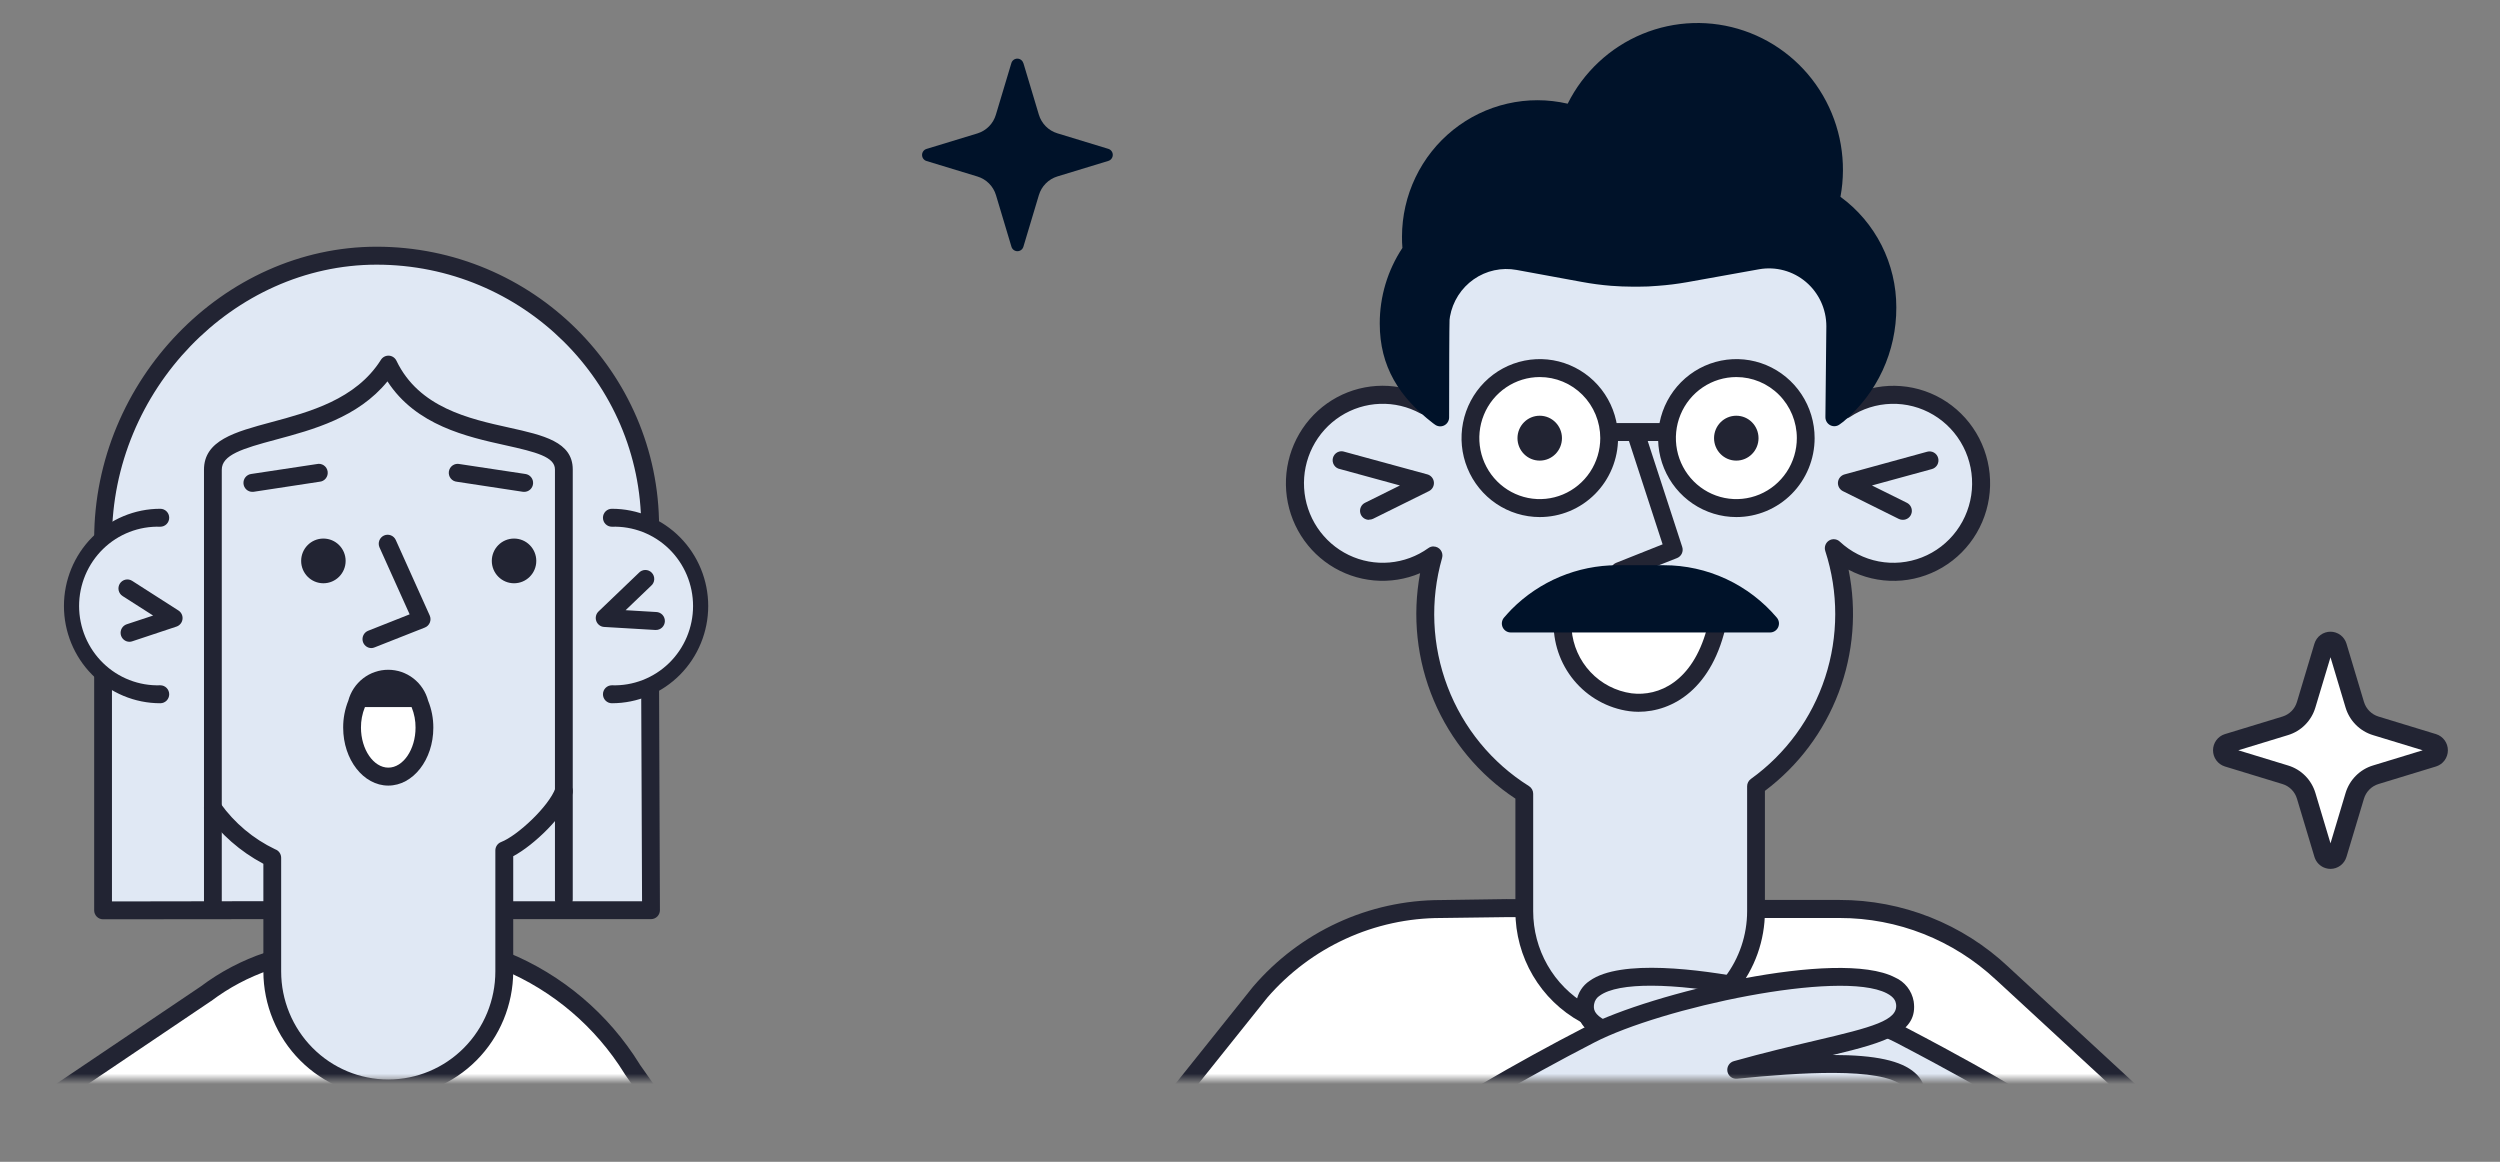 <svg width="241" height="112" viewBox="0 0 241 112" fill="none" xmlns="http://www.w3.org/2000/svg">
<rect x="0" y="0" width="241" height="112" fill="#808080" stroke="none"/>
<mask id="mask0_1127_33399" style="mask-type:alpha" maskUnits="userSpaceOnUse" x="4" y="0" width="233" height="104">
<rect x="4.5" y="0.5" width="232" height="103" fill="#D9D9D9" stroke="black"/>
</mask>
<g mask="url(#mask0_1127_33399)">
<path d="M225.32 62.326L227.002 67.934C227.146 68.414 227.405 68.85 227.756 69.204C228.107 69.558 228.539 69.819 229.014 69.965L234.572 71.662C234.716 71.703 234.844 71.79 234.934 71.91C235.025 72.03 235.074 72.177 235.074 72.328C235.074 72.479 235.025 72.626 234.934 72.746C234.844 72.867 234.716 72.953 234.572 72.994L229.014 74.691C228.538 74.835 228.104 75.096 227.751 75.45C227.399 75.805 227.139 76.241 226.994 76.721L225.32 82.33C225.28 82.475 225.194 82.604 225.075 82.695C224.956 82.787 224.81 82.836 224.66 82.836C224.511 82.836 224.365 82.787 224.246 82.695C224.127 82.604 224.04 82.475 224.001 82.33L222.318 76.721C222.174 76.241 221.914 75.804 221.562 75.45C221.209 75.095 220.775 74.835 220.298 74.691L214.74 72.994C214.596 72.953 214.469 72.867 214.378 72.746C214.287 72.626 214.238 72.479 214.238 72.328C214.238 72.177 214.287 72.03 214.378 71.91C214.469 71.79 214.596 71.703 214.74 71.662L220.298 69.965C220.775 69.821 221.209 69.561 221.562 69.207C221.914 68.852 222.174 68.415 222.318 67.934L224.001 62.326C224.04 62.181 224.127 62.052 224.246 61.961C224.365 61.869 224.511 61.82 224.66 61.82C224.81 61.82 224.956 61.869 225.075 61.961C225.194 62.052 225.28 62.181 225.32 62.326Z" fill="white"/>
<path d="M224.66 83.761C224.507 83.76 224.354 83.738 224.207 83.694C223.947 83.619 223.711 83.479 223.519 83.287C223.327 83.095 223.187 82.857 223.11 82.596L221.428 76.996C221.329 76.661 221.149 76.356 220.905 76.109C220.66 75.862 220.358 75.681 220.026 75.581L214.468 73.884C214.14 73.78 213.853 73.573 213.649 73.293C213.446 73.013 213.336 72.675 213.336 72.328C213.336 71.981 213.446 71.643 213.649 71.363C213.853 71.083 214.14 70.876 214.468 70.772L220.034 69.075C220.365 68.974 220.665 68.792 220.908 68.545C221.152 68.298 221.33 67.994 221.428 67.66L223.11 62.052C223.211 61.717 223.415 61.424 223.694 61.216C223.972 61.008 224.31 60.896 224.656 60.896C225.002 60.896 225.34 61.008 225.618 61.216C225.896 61.424 226.101 61.717 226.202 62.052L227.884 67.66C227.984 67.994 228.164 68.298 228.409 68.545C228.653 68.792 228.955 68.974 229.286 69.075L234.844 70.772C235.172 70.876 235.459 71.083 235.663 71.363C235.866 71.643 235.976 71.981 235.976 72.328C235.976 72.675 235.866 73.013 235.663 73.293C235.459 73.573 235.172 73.78 234.844 73.884L229.286 75.581C228.955 75.682 228.653 75.864 228.409 76.111C228.164 76.358 227.984 76.662 227.884 76.996L226.202 82.596C226.103 82.931 225.9 83.226 225.622 83.436C225.344 83.645 225.007 83.76 224.66 83.761ZM215.771 72.328L220.57 73.793C221.194 73.981 221.762 74.322 222.223 74.787C222.684 75.252 223.022 75.825 223.209 76.455L224.66 81.298L226.111 76.455C226.299 75.826 226.638 75.253 227.099 74.789C227.559 74.324 228.127 73.982 228.75 73.793L233.549 72.328L228.75 70.864C228.127 70.674 227.559 70.332 227.099 69.867C226.638 69.403 226.299 68.83 226.111 68.201L224.66 63.358L223.201 68.209C223.013 68.838 222.674 69.409 222.213 69.872C221.753 70.336 221.185 70.676 220.562 70.864L215.771 72.328Z" fill="#222433"/>
<path d="M98.661 6.101L100.145 11.052C100.272 11.477 100.502 11.863 100.812 12.176C101.123 12.49 101.506 12.721 101.926 12.85L106.841 14.348C106.965 14.385 107.074 14.461 107.152 14.566C107.23 14.671 107.272 14.799 107.272 14.93C107.272 15.061 107.23 15.188 107.152 15.293C107.074 15.398 106.965 15.475 106.841 15.512L101.926 17.01C101.505 17.14 101.121 17.372 100.811 17.687C100.5 18.002 100.271 18.39 100.145 18.816L98.661 23.767C98.626 23.896 98.551 24.01 98.445 24.091C98.34 24.173 98.212 24.217 98.079 24.217C97.947 24.217 97.818 24.173 97.713 24.091C97.608 24.01 97.532 23.896 97.498 23.767L96.014 18.816C95.887 18.391 95.658 18.005 95.347 17.691C95.036 17.378 94.653 17.146 94.233 17.018L89.318 15.521C89.193 15.484 89.084 15.407 89.006 15.302C88.929 15.197 88.887 15.069 88.887 14.938C88.887 14.807 88.929 14.68 89.006 14.575C89.084 14.47 89.193 14.393 89.318 14.356L94.233 12.858C94.653 12.728 95.034 12.495 95.344 12.18C95.653 11.865 95.88 11.478 96.005 11.052L97.49 6.101C97.524 5.972 97.6 5.858 97.705 5.777C97.81 5.696 97.939 5.652 98.071 5.652C98.203 5.652 98.332 5.696 98.437 5.777C98.542 5.858 98.618 5.972 98.652 6.101H98.661Z" fill="#001229"/>
<path d="M237.791 140.069C237.148 136.291 235.277 132.836 232.472 130.25L193.032 93.846C188.77 89.843 183.162 87.622 177.34 87.63H169.292L145.222 87.547L138.897 87.63C135.582 87.631 132.306 88.352 129.292 89.745C126.279 91.138 123.598 93.169 121.432 95.702L121.498 95.627L90.328 134.585C89.792 135.268 87.904 138.829 87.904 138.829C86.679 141.477 86.159 144.402 86.396 147.315C86.633 150.228 87.618 153.028 89.255 155.439C90.892 157.85 93.123 159.789 95.729 161.064C98.335 162.339 101.226 162.907 104.115 162.71C105.319 162.677 108.601 162.294 109.747 161.146" fill="white"/>
<path d="M102.959 163.617C100.017 163.61 97.124 162.856 94.548 161.423C91.971 159.991 89.793 157.927 88.216 155.421C86.638 152.915 85.711 150.049 85.521 147.087C85.331 144.124 85.883 141.161 87.127 138.471L87.151 138.429C87.919 136.932 88.755 135.471 89.658 134.053L120.713 95.219C120.735 95.187 120.76 95.156 120.787 95.127C123.033 92.503 125.813 90.398 128.938 88.955C132.063 87.512 135.459 86.765 138.895 86.765L145.211 86.673L169.29 86.756H177.33C183.373 86.749 189.194 89.056 193.615 93.213L193.648 93.247L233.039 129.609H233.056C236.006 132.32 237.972 135.949 238.638 139.919C238.677 140.146 238.624 140.379 238.492 140.568C238.359 140.756 238.159 140.883 237.933 140.922C237.708 140.96 237.477 140.907 237.291 140.773C237.104 140.64 236.978 140.437 236.94 140.21C236.335 136.618 234.556 133.334 231.885 130.882L231.868 130.866L192.453 94.487L192.403 94.445C188.305 90.614 182.924 88.489 177.338 88.495H169.29L145.211 88.412L138.912 88.495C135.74 88.494 132.606 89.179 129.718 90.502C126.831 91.825 124.258 93.757 122.172 96.167L91.002 135.134C90.648 135.575 89.394 137.864 88.677 139.22C87.521 141.731 87.033 144.502 87.261 147.261C87.489 150.02 88.425 152.672 89.977 154.955C91.529 157.238 93.643 159.074 96.112 160.282C98.58 161.49 101.318 162.029 104.056 161.845C104.069 161.846 104.083 161.846 104.097 161.845C105.664 161.811 108.36 161.329 109.144 160.538C109.222 160.453 109.317 160.386 109.422 160.339C109.527 160.292 109.64 160.266 109.755 160.265C109.87 160.263 109.985 160.284 110.091 160.328C110.198 160.371 110.294 160.436 110.376 160.518C110.457 160.6 110.521 160.698 110.564 160.805C110.607 160.913 110.629 161.028 110.627 161.144C110.625 161.26 110.6 161.374 110.553 161.48C110.507 161.586 110.44 161.682 110.356 161.761C108.772 163.359 104.542 163.559 104.163 163.575C103.762 163.603 103.36 163.617 102.959 163.617Z" fill="#222433"/>
<path d="M177.84 39.477C179.162 38.593 180.704 38.102 182.289 38.061C183.874 38.02 185.438 38.429 186.804 39.242C188.169 40.056 189.281 41.24 190.011 42.661C190.741 44.081 191.06 45.68 190.932 47.275C190.804 48.87 190.234 50.396 189.288 51.68C188.341 52.963 187.055 53.952 185.578 54.533C184.101 55.115 182.491 55.265 180.933 54.967C179.375 54.669 177.932 53.935 176.768 52.848C178.11 56.978 178.108 61.433 176.762 65.562C175.416 69.691 172.798 73.277 169.289 75.797V87.838C169.289 90.453 168.385 92.987 166.733 95.002L152.789 97.748C151.019 96.783 149.542 95.353 148.511 93.61C147.48 91.867 146.936 89.876 146.934 87.846V76.505C143.196 74.161 140.32 70.648 138.742 66.503C137.164 62.357 136.971 57.805 138.193 53.539C136.964 54.419 135.524 54.951 134.023 55.08C132.522 55.209 131.013 54.931 129.654 54.275C128.295 53.618 127.134 52.607 126.293 51.346C125.451 50.084 124.959 48.619 124.867 47.101C124.776 45.584 125.088 44.069 125.771 42.713C126.455 41.358 127.485 40.212 128.755 39.394C130.025 38.575 131.488 38.114 132.994 38.059C134.5 38.003 135.993 38.355 137.319 39.077L138.927 25.181L177.271 24.307L177.84 39.477Z" fill="#E0E8F4"/>
<path d="M152.788 98.614C152.645 98.616 152.503 98.582 152.376 98.514C150.472 97.471 148.882 95.929 147.775 94.05C146.667 92.171 146.083 90.025 146.084 87.838V76.988C142.593 74.69 139.856 71.398 138.22 67.528C136.585 63.659 136.125 59.387 136.898 55.254C135.494 55.851 133.966 56.091 132.449 55.954C130.931 55.817 129.47 55.307 128.193 54.468C126.916 53.629 125.863 52.486 125.125 51.141C124.388 49.795 123.988 48.288 123.962 46.751C123.936 45.213 124.284 43.693 124.975 42.323C125.667 40.953 126.681 39.774 127.928 38.891C129.176 38.008 130.618 37.448 132.131 37.258C133.643 37.069 135.178 37.256 136.601 37.804L138.069 25.082C138.093 24.874 138.19 24.682 138.344 24.542C138.497 24.401 138.695 24.321 138.902 24.316L177.246 23.451C177.47 23.446 177.688 23.531 177.851 23.687C178.015 23.842 178.111 24.056 178.12 24.283L178.648 38.046C180.086 37.38 181.669 37.096 183.247 37.219C184.825 37.342 186.346 37.868 187.666 38.748C188.987 39.629 190.063 40.834 190.794 42.25C191.525 43.666 191.887 45.247 191.844 46.844C191.802 48.44 191.358 49.999 190.553 51.374C189.749 52.75 188.61 53.895 187.245 54.703C185.88 55.511 184.334 55.956 182.752 55.993C181.17 56.032 179.604 55.662 178.202 54.921C179.006 58.88 178.674 62.989 177.246 66.765C175.818 70.541 173.352 73.827 170.138 76.239V87.838C170.137 90.656 169.166 93.385 167.392 95.56C167.266 95.715 167.091 95.82 166.897 95.86L152.953 98.606C152.899 98.614 152.843 98.617 152.788 98.614ZM138.193 52.682C138.326 52.682 138.457 52.713 138.576 52.773C138.696 52.833 138.799 52.92 138.879 53.028C138.959 53.135 139.013 53.26 139.037 53.392C139.061 53.524 139.055 53.66 139.017 53.789C137.848 57.875 138.033 62.235 139.546 66.205C141.058 70.175 143.814 73.538 147.395 75.781C147.519 75.859 147.62 75.967 147.691 76.095C147.762 76.223 147.799 76.367 147.799 76.513V87.838C147.798 89.662 148.273 91.453 149.174 93.034C150.076 94.614 151.373 95.927 152.937 96.842L166.262 94.221C167.663 92.393 168.423 90.148 168.423 87.838V75.798C168.423 75.659 168.455 75.523 168.519 75.4C168.582 75.277 168.673 75.171 168.785 75.091C172.146 72.679 174.655 69.247 175.946 65.295C177.236 61.343 177.241 57.078 175.959 53.123C175.898 52.94 175.898 52.742 175.962 52.559C176.025 52.376 176.147 52.22 176.308 52.116C176.47 52.011 176.661 51.965 176.852 51.983C177.043 52.001 177.222 52.083 177.361 52.216C178.407 53.193 179.704 53.852 181.104 54.12C182.503 54.388 183.95 54.253 185.277 53.731C186.604 53.209 187.76 52.321 188.61 51.167C189.461 50.014 189.973 48.643 190.088 47.21C190.203 45.777 189.917 44.34 189.261 43.064C188.605 41.787 187.607 40.723 186.38 39.992C185.153 39.261 183.748 38.893 182.323 38.93C180.899 38.967 179.514 39.407 178.326 40.201C178.199 40.287 178.052 40.337 177.9 40.347C177.748 40.356 177.596 40.325 177.46 40.255C177.324 40.186 177.208 40.081 177.126 39.951C177.043 39.822 176.996 39.672 176.99 39.519L176.438 25.207L139.694 26.039L138.176 39.186C138.161 39.327 138.111 39.462 138.032 39.579C137.953 39.696 137.846 39.792 137.721 39.858C137.597 39.924 137.458 39.957 137.317 39.956C137.177 39.955 137.038 39.919 136.915 39.851C135.724 39.2 134.382 38.882 133.028 38.931C131.675 38.979 130.359 39.391 129.216 40.126C128.074 40.86 127.147 41.889 126.531 43.107C125.916 44.324 125.634 45.686 125.716 47.05C125.797 48.414 126.239 49.732 126.994 50.866C127.75 52 128.793 52.91 130.014 53.5C131.236 54.091 132.592 54.341 133.941 54.225C135.291 54.109 136.585 53.631 137.69 52.84C137.834 52.734 138.007 52.676 138.185 52.674L138.193 52.682Z" fill="#222433"/>
<path d="M156.095 55.927C155.898 55.924 155.709 55.852 155.558 55.724C155.408 55.595 155.306 55.419 155.269 55.224C155.232 55.029 155.263 54.827 155.357 54.652C155.45 54.477 155.6 54.34 155.782 54.263L160.276 52.474L156.953 42.273C156.882 42.054 156.9 41.816 157.003 41.611C157.105 41.406 157.285 41.25 157.501 41.178C157.718 41.107 157.954 41.125 158.157 41.229C158.36 41.332 158.515 41.513 158.586 41.732L162.164 52.715C162.235 52.925 162.223 53.155 162.131 53.356C162.039 53.557 161.874 53.715 161.67 53.797L156.4 55.877C156.3 55.914 156.194 55.931 156.087 55.927H156.095Z" fill="#222433"/>
<path d="M148.426 48.98C152.119 48.98 155.113 45.958 155.113 42.231C155.113 38.504 152.119 35.483 148.426 35.483C144.732 35.483 141.738 38.504 141.738 42.231C141.738 45.958 144.732 48.98 148.426 48.98Z" fill="white"/>
<path d="M148.427 49.845C146.936 49.843 145.478 49.395 144.238 48.558C142.998 47.72 142.032 46.53 141.463 45.139C140.893 43.748 140.745 42.217 141.037 40.741C141.329 39.264 142.048 37.908 143.103 36.844C144.159 35.781 145.503 35.056 146.967 34.763C148.43 34.47 149.947 34.621 151.325 35.198C152.703 35.774 153.881 36.75 154.71 38.002C155.538 39.254 155.981 40.726 155.981 42.231C155.981 43.232 155.785 44.222 155.406 45.147C155.026 46.071 154.469 46.911 153.768 47.618C153.066 48.325 152.234 48.886 151.317 49.268C150.401 49.65 149.419 49.846 148.427 49.845ZM148.427 36.348C147.275 36.35 146.148 36.696 145.191 37.344C144.233 37.991 143.487 38.91 143.047 39.986C142.607 41.061 142.493 42.243 142.719 43.384C142.945 44.525 143.501 45.572 144.316 46.394C145.132 47.216 146.171 47.775 147.301 48.002C148.432 48.228 149.604 48.111 150.669 47.665C151.733 47.22 152.643 46.466 153.284 45.499C153.924 44.531 154.266 43.394 154.266 42.231C154.266 41.458 154.115 40.692 153.821 39.978C153.528 39.264 153.097 38.615 152.555 38.068C152.013 37.522 151.369 37.089 150.661 36.794C149.953 36.498 149.194 36.347 148.427 36.348Z" fill="#222433"/>
<path d="M167.375 48.98C171.068 48.98 174.062 45.958 174.062 42.231C174.062 38.504 171.068 35.483 167.375 35.483C163.682 35.483 160.688 38.504 160.688 42.231C160.688 45.958 163.682 48.98 167.375 48.98Z" fill="white"/>
<path d="M167.385 49.845C165.893 49.845 164.434 49.398 163.193 48.562C161.952 47.725 160.985 46.536 160.414 45.145C159.843 43.754 159.694 42.223 159.985 40.746C160.276 39.269 160.995 37.912 162.05 36.847C163.105 35.783 164.449 35.057 165.913 34.764C167.377 34.47 168.894 34.621 170.272 35.197C171.651 35.773 172.829 36.749 173.658 38.001C174.487 39.253 174.93 40.725 174.93 42.231C174.93 44.25 174.135 46.187 172.72 47.615C171.305 49.043 169.386 49.845 167.385 49.845ZM167.385 36.348C166.232 36.348 165.105 36.693 164.146 37.34C163.187 37.986 162.44 38.905 161.999 39.98C161.558 41.055 161.442 42.238 161.667 43.379C161.892 44.52 162.447 45.568 163.263 46.391C164.078 47.214 165.117 47.774 166.248 48.001C167.378 48.228 168.551 48.111 169.616 47.666C170.681 47.221 171.592 46.467 172.232 45.499C172.873 44.532 173.215 43.395 173.215 42.231C173.215 40.671 172.601 39.175 171.507 38.071C170.414 36.968 168.931 36.348 167.385 36.348Z" fill="#222433"/>
<path d="M160.361 42.514H155.463C155.236 42.514 155.017 42.422 154.857 42.26C154.696 42.098 154.605 41.878 154.605 41.648C154.605 41.419 154.696 41.199 154.857 41.036C155.017 40.874 155.236 40.783 155.463 40.783H160.353C160.58 40.783 160.798 40.874 160.959 41.036C161.12 41.199 161.211 41.419 161.211 41.648C161.211 41.878 161.12 42.098 160.959 42.26C160.798 42.422 160.58 42.514 160.353 42.514H160.361Z" fill="#222433"/>
<path d="M181.989 99.171C182.418 99.365 182.814 99.554 183.176 99.737C186.55 101.478 189.877 103.309 193.154 105.229L195.455 106.893C197.154 108.121 198.541 109.738 199.503 111.611C200.464 113.484 200.973 115.561 200.986 117.67C201 119.78 200.519 121.862 199.582 123.748C198.645 125.634 197.278 127.269 195.595 128.519C192.264 131.082 187.143 131.016 184.331 128.503C181.445 125.923 179.235 121.937 175.409 120.015L154.464 99.171C153.227 98.547 152.658 97.79 152.831 96.658C153.301 93.521 160.64 93.721 168.235 95.161" fill="#E0E8F4"/>
<path d="M189.814 131.29C187.605 131.339 185.455 130.576 183.762 129.143C182.688 128.137 181.68 127.061 180.744 125.923C179.07 123.976 177.33 121.954 175.029 120.797C174.947 120.757 174.872 120.704 174.807 120.639L153.952 99.887C153.3 99.629 152.751 99.16 152.393 98.553C152.034 97.945 151.887 97.235 151.973 96.534C152.036 96.132 152.182 95.749 152.401 95.408C152.619 95.067 152.906 94.776 153.243 94.553C156.228 92.406 164.013 93.48 168.383 94.312C168.494 94.333 168.6 94.376 168.694 94.439C168.789 94.501 168.87 94.582 168.933 94.676C168.997 94.771 169.042 94.877 169.064 94.988C169.087 95.1 169.088 95.215 169.067 95.327C169.046 95.439 169.003 95.546 168.941 95.641C168.879 95.736 168.799 95.818 168.706 95.883C168.613 95.947 168.508 95.992 168.397 96.015C168.286 96.038 168.172 96.039 168.061 96.018C161.184 94.711 156.022 94.686 154.233 95.968C154.086 96.056 153.959 96.175 153.863 96.317C153.766 96.46 153.701 96.621 153.672 96.791C153.598 97.274 153.631 97.79 154.843 98.406C154.922 98.447 154.994 98.5 155.057 98.564L175.92 119.316C178.459 120.631 180.29 122.745 182.038 124.791C182.925 125.874 183.881 126.896 184.9 127.854C187.439 130.134 192.098 130.125 195.067 127.829C196.643 126.66 197.922 125.132 198.8 123.369C199.678 121.606 200.13 119.658 200.119 117.685C200.108 115.712 199.633 113.769 198.735 112.016C197.837 110.264 196.541 108.75 194.951 107.6L192.684 105.953C191.521 105.262 188.28 103.382 182.78 100.511C182.442 100.345 182.055 100.153 181.642 99.97C181.534 99.928 181.435 99.864 181.352 99.782C181.268 99.701 181.202 99.603 181.158 99.494C181.113 99.386 181.091 99.27 181.092 99.153C181.093 99.035 181.118 98.919 181.165 98.812C181.212 98.705 181.28 98.608 181.365 98.528C181.451 98.449 181.551 98.387 181.66 98.347C181.77 98.308 181.886 98.291 182.002 98.298C182.118 98.305 182.231 98.336 182.335 98.389C182.78 98.589 183.193 98.78 183.572 98.972C189.163 101.892 192.445 103.798 193.591 104.48C193.614 104.495 193.636 104.512 193.657 104.53L195.949 106.194C197.758 107.502 199.235 109.224 200.258 111.218C201.282 113.212 201.823 115.422 201.837 117.668C201.852 119.914 201.339 122.131 200.341 124.138C199.344 126.146 197.89 127.887 196.098 129.218C194.282 130.582 192.077 131.312 189.814 131.298V131.29Z" fill="#222433"/>
<path d="M140.997 106.893C139.297 108.121 137.91 109.738 136.949 111.611C135.987 113.484 135.479 115.561 135.465 117.67C135.451 119.779 135.933 121.862 136.87 123.748C137.807 125.634 139.173 127.269 140.857 128.519C144.188 131.082 149.309 131.015 152.121 128.503C156.45 124.633 159.253 117.619 168.258 119.117C172.323 119.782 178.31 121.43 178.805 117.536C179.151 114.831 172.224 112.626 167.186 110.812C174.855 110.105 184.89 109.165 184.775 105.653C184.659 102.142 177.304 102.142 167.376 103.132C178.071 100.12 184.132 100.02 183.62 96.658C182.796 91.117 160.532 95.984 153.275 99.737C149.902 101.479 146.575 103.31 143.298 105.229L140.997 106.893Z" fill="#E0E8F4"/>
<path d="M146.637 131.29C144.369 131.305 142.158 130.574 140.337 129.21C138.546 127.877 137.093 126.135 136.097 124.127C135.101 122.119 134.59 119.901 134.606 117.656C134.622 115.41 135.165 113.2 136.189 111.206C137.214 109.213 138.692 107.493 140.502 106.186L142.794 104.522C146.109 102.582 149.475 100.731 152.887 98.972C159.13 95.735 177.221 91.4 182.664 94.22C183.132 94.422 183.543 94.739 183.86 95.141C184.176 95.544 184.389 96.019 184.478 96.525C184.931 99.504 181.872 100.461 176.677 101.701C180.841 101.701 183.29 102.267 184.585 103.407C184.908 103.68 185.169 104.019 185.351 104.402C185.533 104.785 185.632 105.204 185.64 105.628C185.756 109.14 179.654 110.396 171.111 111.295C175.828 113.026 180.008 114.923 179.662 117.644C179.618 118.113 179.476 118.567 179.246 118.977C179.015 119.387 178.702 119.744 178.326 120.024C176.364 121.471 172.793 120.822 169.635 120.24C169.116 120.14 168.613 120.049 168.126 119.974C161.744 118.909 158.808 122.32 155.716 125.923C154.78 127.064 153.772 128.143 152.698 129.152C151.003 130.58 148.853 131.34 146.645 131.29H146.637ZM143.759 105.953L141.5 107.592C139.911 108.741 138.615 110.253 137.716 112.004C136.818 113.755 136.343 115.696 136.33 117.668C136.317 119.64 136.767 121.587 137.642 123.35C138.518 125.113 139.794 126.642 141.368 127.812C144.353 130.109 149.004 130.117 151.552 127.845C152.57 126.888 153.526 125.865 154.413 124.783C157.53 121.155 161.067 117.045 168.398 118.26L169.94 118.526C172.612 119.025 175.943 119.633 177.312 118.617C177.497 118.474 177.65 118.292 177.759 118.084C177.869 117.876 177.933 117.646 177.947 117.411C177.988 117.103 177.799 116.229 175.176 114.881C172.899 113.803 170.558 112.866 168.167 112.077L166.897 111.619C166.716 111.551 166.562 111.423 166.462 111.256C166.361 111.088 166.32 110.891 166.345 110.697C166.37 110.503 166.459 110.323 166.599 110.187C166.738 110.051 166.919 109.966 167.112 109.947C171.004 109.663 174.878 109.157 178.714 108.433C183.29 107.426 183.934 106.269 183.917 105.678C183.914 105.491 183.871 105.307 183.79 105.139C183.709 104.97 183.591 104.822 183.447 104.705C181.344 102.841 173.321 103.407 167.466 103.989C167.251 104.014 167.033 103.956 166.858 103.826C166.684 103.696 166.564 103.504 166.524 103.288C166.485 103.072 166.527 102.85 166.644 102.665C166.761 102.48 166.943 102.347 167.153 102.292C170.122 101.46 172.678 100.86 174.929 100.328C180.536 99.013 183.01 98.364 182.779 96.783C182.738 96.517 182.606 96.126 181.88 95.751C177.394 93.438 160.16 97.141 153.679 100.503C150.327 102.233 147.019 104.05 143.759 105.953Z" fill="#222433"/>
<path d="M177.421 18.966C178.042 15.616 177.444 12.153 175.737 9.213C174.031 6.273 171.33 4.054 168.131 2.963C164.932 1.872 161.45 1.982 158.326 3.274C155.202 4.566 152.644 6.953 151.124 9.996C149.213 9.553 147.227 9.551 145.315 9.989C143.403 10.427 141.613 11.294 140.078 12.526C138.544 13.758 137.304 15.323 136.451 17.105C135.598 18.887 135.154 20.839 135.152 22.818C135.152 23.184 135.16 23.542 135.193 23.9C133.764 26.057 133.003 28.594 133.008 31.189C133.008 35.333 134.88 38.279 138.145 40.8L138.318 40.925C138.446 41.022 138.597 41.082 138.757 41.097C138.916 41.113 139.076 41.083 139.219 41.011C139.363 40.939 139.483 40.828 139.567 40.691C139.651 40.554 139.696 40.395 139.695 40.234C139.695 36.34 139.712 31.272 139.737 30.831L139.778 30.515C139.907 29.794 140.176 29.106 140.568 28.49C140.961 27.874 141.47 27.343 142.067 26.925C142.663 26.508 143.336 26.213 144.045 26.058C144.754 25.903 145.487 25.891 146.201 26.022L152.493 27.178C153.429 27.352 154.373 27.477 155.321 27.553C156.006 27.603 156.715 27.636 157.408 27.636H157.919C158.562 27.636 159.205 27.611 159.816 27.553C160.761 27.485 161.702 27.369 162.636 27.203L169.587 25.955C170.381 25.816 171.195 25.853 171.973 26.065C172.751 26.276 173.474 26.657 174.091 27.18C174.707 27.703 175.203 28.357 175.544 29.094C175.884 29.831 176.06 30.634 176.06 31.447L175.969 40.209C175.967 40.37 176.01 40.529 176.092 40.668C176.174 40.806 176.294 40.918 176.436 40.992C176.578 41.065 176.738 41.097 176.898 41.084C177.057 41.071 177.21 41.013 177.338 40.916L177.709 40.642C179.313 39.3 180.602 37.615 181.483 35.711C182.364 33.806 182.816 31.727 182.805 29.625C182.807 27.546 182.32 25.497 181.384 23.645C180.448 21.793 179.09 20.192 177.421 18.974V18.966Z" fill="#001229"/>
<path d="M131.978 50.111C131.782 50.114 131.591 50.049 131.437 49.927C131.282 49.806 131.174 49.634 131.13 49.442C131.085 49.249 131.108 49.047 131.193 48.869C131.278 48.691 131.421 48.548 131.598 48.464L134.954 46.799L129.174 45.218C129.057 45.198 128.945 45.152 128.846 45.086C128.747 45.019 128.663 44.932 128.599 44.831C128.535 44.729 128.493 44.615 128.475 44.497C128.457 44.378 128.463 44.257 128.494 44.141C128.526 44.025 128.58 43.916 128.655 43.823C128.73 43.729 128.823 43.652 128.929 43.597C129.035 43.542 129.151 43.51 129.27 43.502C129.388 43.495 129.508 43.513 129.619 43.554L137.61 45.734C137.776 45.782 137.924 45.88 138.034 46.014C138.144 46.148 138.212 46.312 138.228 46.486C138.244 46.66 138.208 46.834 138.124 46.986C138.04 47.139 137.913 47.262 137.758 47.34L132.365 50.011C132.247 50.068 132.117 50.096 131.986 50.094L131.978 50.111Z" fill="#222433"/>
<path d="M183.424 50.111C183.296 50.112 183.169 50.084 183.053 50.028L177.66 47.349C177.503 47.272 177.373 47.148 177.287 46.995C177.201 46.841 177.163 46.665 177.179 46.489C177.196 46.314 177.264 46.148 177.377 46.013C177.489 45.878 177.64 45.781 177.809 45.734L185.782 43.546C186.002 43.485 186.237 43.515 186.435 43.629C186.633 43.743 186.778 43.931 186.838 44.153C186.898 44.375 186.868 44.612 186.756 44.812C186.643 45.011 186.456 45.158 186.236 45.218L180.456 46.799L183.812 48.464C183.989 48.548 184.132 48.691 184.217 48.869C184.302 49.047 184.325 49.249 184.28 49.442C184.236 49.634 184.128 49.806 183.973 49.927C183.819 50.049 183.628 50.114 183.432 50.111H183.424Z" fill="#222433"/>
<path d="M148.429 44.403C149.613 44.403 150.573 43.434 150.573 42.239C150.573 41.044 149.613 40.076 148.429 40.076C147.245 40.076 146.285 41.044 146.285 42.239C146.285 43.434 147.245 44.403 148.429 44.403Z" fill="#222433"/>
<path d="M167.378 44.403C168.562 44.403 169.522 43.434 169.522 42.239C169.522 41.044 168.562 40.076 167.378 40.076C166.194 40.076 165.234 41.044 165.234 42.239C165.234 43.434 166.194 44.403 167.378 44.403Z" fill="#222433"/>
<path d="M165.61 59.813C163.054 72.278 150.298 68.342 150.627 59.813H165.61Z" fill="white"/>
<path d="M157.944 68.617C157.649 68.615 157.355 68.596 157.062 68.558C154.982 68.272 153.083 67.215 151.735 65.591C150.388 63.968 149.688 61.896 149.773 59.78C149.781 59.556 149.875 59.344 150.035 59.189C150.195 59.034 150.408 58.948 150.63 58.948H165.613C165.74 58.948 165.866 58.976 165.981 59.031C166.097 59.086 166.198 59.166 166.279 59.266C166.359 59.366 166.417 59.482 166.447 59.607C166.477 59.732 166.48 59.862 166.454 59.988C165.135 66.403 161.234 68.617 157.944 68.617ZM151.504 60.678C151.629 62.214 152.268 63.661 153.318 64.781C154.367 65.9 155.764 66.625 157.276 66.836C159.932 67.169 163.148 65.688 164.525 60.678H151.504Z" fill="#222433"/>
<path d="M171.416 60.462C171.348 60.612 171.239 60.74 171.102 60.83C170.964 60.92 170.804 60.968 170.641 60.97H145.639C145.475 60.97 145.315 60.924 145.176 60.835C145.038 60.747 144.928 60.62 144.858 60.471C144.789 60.321 144.763 60.155 144.785 59.991C144.806 59.827 144.874 59.673 144.979 59.547C145.21 59.28 145.457 59.006 145.721 58.731C148.421 56.021 152.072 54.496 155.88 54.487H160.407C162.476 54.488 164.52 54.94 166.399 55.813C168.278 56.687 169.947 57.96 171.292 59.547C171.396 59.672 171.463 59.824 171.485 59.986C171.507 60.148 171.483 60.313 171.416 60.462Z" fill="#001229"/>
<path d="M-23.438 166.08C-25.463 164.185 -27.002 161.822 -27.922 159.194C-28.843 156.567 -29.118 153.753 -28.724 150.994L-26.266 133.77C-25.925 131.383 -25.092 129.095 -23.821 127.052C-22.55 125.01 -20.869 123.259 -18.886 121.913L19.853 95.801C21.675 94.428 23.705 93.36 25.865 92.639L48.599 92.606C53.711 94.683 58.035 98.35 60.943 103.074L83.941 135.775" fill="white"/>
<path d="M-23.438 166.945C-23.655 166.945 -23.864 166.862 -24.023 166.712C-26.147 164.719 -27.76 162.237 -28.727 159.479C-29.693 156.72 -29.983 153.766 -29.573 150.869L-27.124 133.645C-26.764 131.138 -25.888 128.735 -24.553 126.59C-23.218 124.445 -21.454 122.605 -19.373 121.188L19.351 95.094C21.241 93.673 23.346 92.569 25.584 91.824C25.672 91.792 25.764 91.776 25.857 91.774L48.607 91.749C48.714 91.749 48.821 91.768 48.921 91.807C54.195 93.952 58.659 97.731 61.669 102.599V102.608L84.634 135.267C84.699 135.36 84.745 135.465 84.77 135.576C84.795 135.687 84.798 135.802 84.778 135.914C84.759 136.026 84.719 136.133 84.658 136.229C84.598 136.325 84.52 136.408 84.428 136.474C84.336 136.539 84.232 136.586 84.122 136.611C84.012 136.636 83.898 136.639 83.787 136.62C83.676 136.6 83.57 136.559 83.475 136.499C83.38 136.438 83.297 136.359 83.232 136.266L60.242 103.564C60.224 103.538 60.208 103.51 60.193 103.481C57.407 98.989 53.298 95.489 48.442 93.471L26.005 93.504C23.977 94.196 22.071 95.207 20.357 96.5L20.323 96.517L-18.408 122.628C-20.29 123.909 -21.886 125.573 -23.093 127.513C-24.3 129.454 -25.091 131.627 -25.417 133.894L-27.874 151.119C-28.245 153.741 -27.982 156.414 -27.106 158.911C-26.23 161.408 -24.767 163.653 -22.844 165.456C-22.718 165.575 -22.63 165.73 -22.593 165.9C-22.555 166.07 -22.569 166.248 -22.633 166.41C-22.698 166.571 -22.809 166.71 -22.952 166.807C-23.096 166.904 -23.265 166.955 -23.438 166.954V166.945Z" fill="#222433"/>
<path d="M49.176 87.738H62.757L62.675 66.312V50.768C62.675 36.34 50.866 24.64 36.304 24.64C21.741 24.64 9.941 37.538 9.941 51.966V87.755L25.996 87.738" fill="#E0E8F4"/>
<path d="M9.944 88.62C9.831 88.621 9.72 88.6 9.615 88.558C9.511 88.515 9.416 88.452 9.335 88.373C9.255 88.293 9.191 88.198 9.147 88.094C9.102 87.989 9.079 87.877 9.078 87.763V51.967C9.078 36.689 21.546 23.783 36.306 23.783C51.314 23.783 63.535 35.891 63.535 50.768V66.312L63.617 87.738C63.617 87.968 63.527 88.188 63.366 88.35C63.205 88.513 62.987 88.604 62.76 88.604H49.17C49.051 88.615 48.931 88.602 48.817 88.564C48.703 88.526 48.599 88.465 48.51 88.384C48.422 88.302 48.351 88.204 48.302 88.093C48.254 87.983 48.228 87.863 48.228 87.743C48.228 87.622 48.254 87.502 48.302 87.392C48.351 87.281 48.422 87.182 48.51 87.101C48.599 87.02 48.703 86.959 48.817 86.921C48.931 86.883 49.051 86.869 49.17 86.881H61.894L61.811 66.32V50.76C61.811 36.839 50.366 25.514 36.306 25.514C22.478 25.514 10.793 37.63 10.793 51.975V86.898L25.991 86.873C26.218 86.873 26.436 86.964 26.597 87.126C26.758 87.289 26.848 87.509 26.848 87.738C26.848 87.968 26.758 88.188 26.597 88.35C26.436 88.513 26.218 88.604 25.991 88.604L9.936 88.62H9.944Z" fill="#222433"/>
<path d="M58.98 49.911C60.11 49.876 61.235 50.069 62.289 50.481C63.343 50.892 64.304 51.513 65.115 52.307C65.927 53.1 66.572 54.05 67.012 55.1C67.453 56.151 67.68 57.279 67.68 58.419C67.68 59.559 67.453 60.688 67.012 61.738C66.572 62.788 65.927 63.738 65.115 64.532C64.304 65.325 63.343 65.946 62.289 66.358C61.235 66.769 60.11 66.963 58.98 66.927" fill="#E0E8F4"/>
<path d="M58.983 67.793C58.755 67.793 58.537 67.701 58.376 67.539C58.215 67.377 58.125 67.157 58.125 66.927C58.125 66.698 58.215 66.478 58.376 66.315C58.537 66.153 58.755 66.062 58.983 66.062C59.998 66.096 61.01 65.923 61.958 65.554C62.907 65.185 63.772 64.628 64.502 63.915C65.232 63.202 65.813 62.348 66.21 61.404C66.606 60.459 66.811 59.445 66.811 58.419C66.811 57.394 66.606 56.379 66.21 55.435C65.813 54.49 65.232 53.636 64.502 52.923C63.772 52.21 62.907 51.653 61.958 51.284C61.01 50.915 59.998 50.743 58.983 50.776C58.755 50.776 58.537 50.685 58.376 50.523C58.215 50.361 58.125 50.141 58.125 49.911C58.125 49.681 58.215 49.461 58.376 49.299C58.537 49.137 58.755 49.046 58.983 49.046C61.446 49.046 63.809 50.033 65.551 51.791C67.293 53.549 68.272 55.933 68.272 58.419C68.272 60.905 67.293 63.289 65.551 65.047C63.809 66.805 61.446 67.793 58.983 67.793Z" fill="#222433"/>
<path d="M15.453 66.927C14.324 66.963 13.199 66.769 12.145 66.358C11.091 65.946 10.13 65.325 9.319 64.532C8.507 63.738 7.862 62.788 7.421 61.738C6.981 60.688 6.754 59.559 6.754 58.419C6.754 57.279 6.981 56.151 7.421 55.1C7.862 54.05 8.507 53.1 9.319 52.307C10.13 51.513 11.091 50.892 12.145 50.481C13.199 50.069 14.324 49.876 15.453 49.911" fill="#E0E8F4"/>
<path d="M15.453 67.793C12.99 67.793 10.627 66.805 8.885 65.047C7.143 63.289 6.164 60.905 6.164 58.419C6.164 55.933 7.143 53.549 8.885 51.791C10.627 50.033 12.99 49.046 15.453 49.046C15.681 49.046 15.899 49.137 16.06 49.299C16.22 49.461 16.311 49.681 16.311 49.911C16.311 50.141 16.22 50.361 16.06 50.523C15.899 50.685 15.681 50.776 15.453 50.776C14.438 50.743 13.425 50.915 12.477 51.284C11.529 51.653 10.664 52.21 9.934 52.923C9.204 53.636 8.623 54.49 8.226 55.435C7.83 56.379 7.625 57.394 7.625 58.419C7.625 59.445 7.83 60.459 8.226 61.404C8.623 62.348 9.204 63.202 9.934 63.915C10.664 64.628 11.529 65.185 12.477 65.554C13.425 65.923 14.438 66.096 15.453 66.062C15.681 66.062 15.899 66.153 16.06 66.315C16.22 66.478 16.311 66.698 16.311 66.927C16.311 67.157 16.22 67.377 16.06 67.539C15.899 67.701 15.681 67.793 15.453 67.793Z" fill="#222433"/>
<path d="M20.523 77.911C21.99 79.977 23.962 81.626 26.246 82.696V93.654C26.246 96.647 27.424 99.517 29.521 101.633C31.618 103.749 34.462 104.938 37.428 104.938C40.393 104.938 43.237 103.749 45.334 101.633C47.431 99.517 48.609 96.647 48.609 93.654V81.98C50.432 81.281 53.639 78.244 54.357 76.272" fill="#E0E8F4"/>
<path d="M37.428 105.761C34.242 105.761 31.186 104.487 28.929 102.218C26.673 99.948 25.399 96.869 25.389 93.654V83.27C23.17 82.094 21.253 80.413 19.79 78.36C19.669 78.165 19.631 77.93 19.683 77.706C19.735 77.482 19.872 77.288 20.066 77.166C20.259 77.045 20.493 77.006 20.715 77.058C20.937 77.111 21.129 77.25 21.249 77.445C22.61 79.347 24.425 80.869 26.527 81.872C26.695 81.93 26.841 82.041 26.944 82.187C27.047 82.333 27.103 82.508 27.104 82.687V93.646C27.104 96.409 28.192 99.059 30.128 101.012C32.064 102.966 34.69 104.064 37.428 104.064C40.166 104.064 42.792 102.966 44.728 101.012C46.664 99.059 47.752 96.409 47.752 93.646V81.98C47.752 81.805 47.805 81.634 47.904 81.49C48.002 81.346 48.142 81.235 48.304 81.173C49.879 80.566 52.922 77.728 53.549 75.972C53.626 75.756 53.786 75.58 53.992 75.482C54.199 75.385 54.435 75.374 54.65 75.452C54.864 75.531 55.038 75.692 55.135 75.9C55.232 76.108 55.242 76.347 55.165 76.563C54.423 78.618 51.487 81.472 49.475 82.537V93.654C49.464 96.869 48.191 99.948 45.934 102.218C43.678 104.487 40.622 105.761 37.436 105.761H37.428Z" fill="#222433"/>
<path d="M40.914 70.148C40.914 72.753 39.355 74.866 37.426 74.866C35.496 74.866 33.938 72.753 33.938 70.148C33.934 69.367 34.083 68.592 34.375 67.868C34.536 67.174 34.925 66.554 35.479 66.111C36.033 65.668 36.719 65.427 37.426 65.427C38.133 65.427 38.819 65.668 39.373 66.111C39.926 66.554 40.316 67.174 40.477 67.868C40.769 68.592 40.917 69.367 40.914 70.148Z" fill="white"/>
<path d="M37.428 75.731C35.036 75.731 33.082 73.226 33.082 70.148C33.076 69.255 33.244 68.37 33.577 67.543C33.804 66.689 34.304 65.934 35 65.396C35.695 64.858 36.547 64.566 37.424 64.566C38.3 64.566 39.152 64.858 39.848 65.396C40.543 65.934 41.043 66.689 41.27 67.543C41.607 68.372 41.778 69.26 41.773 70.156C41.773 73.226 39.827 75.731 37.428 75.731ZM37.428 66.295C36.908 66.353 36.417 66.563 36.015 66.901C35.614 67.238 35.319 67.687 35.168 68.192C34.919 68.81 34.793 69.472 34.797 70.139C34.797 72.236 36.001 74 37.436 74C38.871 74 40.058 72.236 40.058 70.148C40.064 69.478 39.938 68.813 39.687 68.192C39.538 67.687 39.243 67.237 38.841 66.899C38.44 66.562 37.948 66.352 37.428 66.295Z" fill="#222433"/>
<path d="M40.477 68.159H34.375C34.536 67.464 34.925 66.845 35.479 66.402C36.033 65.959 36.719 65.718 37.426 65.718C38.133 65.718 38.819 65.959 39.373 66.402C39.927 66.845 40.316 67.464 40.477 68.159Z" fill="#222433"/>
<path d="M31.175 56.227C32.359 56.227 33.319 55.262 33.319 54.072C33.319 52.882 32.359 51.917 31.175 51.917C29.991 51.917 29.031 52.882 29.031 54.072C29.031 55.262 29.991 56.227 31.175 56.227Z" fill="#222433"/>
<path d="M49.554 56.227C50.738 56.227 51.698 55.262 51.698 54.072C51.698 52.882 50.738 51.917 49.554 51.917C48.37 51.917 47.41 52.882 47.41 54.072C47.41 55.262 48.37 56.227 49.554 56.227Z" fill="#222433"/>
<path d="M35.795 62.476C35.597 62.474 35.406 62.403 35.255 62.276C35.103 62.148 34.999 61.972 34.961 61.776C34.923 61.58 34.954 61.378 35.047 61.202C35.14 61.026 35.291 60.888 35.473 60.812L39.489 59.222L36.586 52.774C36.492 52.564 36.485 52.325 36.565 52.11C36.645 51.895 36.807 51.72 37.015 51.625C37.223 51.53 37.459 51.523 37.673 51.604C37.886 51.685 38.059 51.848 38.153 52.058L41.427 59.339C41.474 59.446 41.499 59.561 41.501 59.678C41.502 59.794 41.48 59.91 41.436 60.018C41.392 60.127 41.327 60.224 41.245 60.306C41.163 60.388 41.065 60.453 40.957 60.495L36.108 62.409C36.009 62.451 35.902 62.474 35.795 62.476Z" fill="#222433"/>
<path d="M50.52 47.415C50.479 47.415 50.438 47.412 50.397 47.407L44.047 46.441C43.93 46.431 43.816 46.397 43.712 46.341C43.609 46.284 43.518 46.207 43.445 46.114C43.372 46.02 43.319 45.913 43.29 45.798C43.26 45.683 43.254 45.563 43.272 45.446C43.29 45.328 43.332 45.216 43.395 45.115C43.458 45.015 43.541 44.929 43.638 44.862C43.736 44.796 43.846 44.75 43.962 44.728C44.077 44.706 44.196 44.709 44.311 44.736L50.652 45.692C50.868 45.723 51.065 45.835 51.202 46.007C51.339 46.178 51.406 46.397 51.389 46.616C51.373 46.836 51.273 47.041 51.112 47.19C50.95 47.338 50.739 47.419 50.52 47.415Z" fill="#222433"/>
<path d="M24.331 47.415C24.114 47.416 23.904 47.334 23.744 47.185C23.584 47.036 23.487 46.831 23.471 46.612C23.455 46.393 23.523 46.176 23.659 46.005C23.796 45.835 23.992 45.723 24.208 45.692L30.541 44.736C30.656 44.708 30.776 44.705 30.892 44.727C31.009 44.749 31.119 44.794 31.217 44.861C31.315 44.928 31.399 45.015 31.462 45.116C31.525 45.217 31.567 45.331 31.584 45.449C31.602 45.567 31.595 45.687 31.565 45.803C31.534 45.918 31.48 46.026 31.406 46.119C31.332 46.212 31.239 46.289 31.134 46.345C31.03 46.4 30.915 46.433 30.796 46.441L24.463 47.407C24.419 47.41 24.375 47.41 24.331 47.407V47.415Z" fill="#222433"/>
<path d="M63.219 60.729H63.162L58.239 60.438C58.072 60.428 57.911 60.37 57.777 60.269C57.643 60.169 57.541 60.031 57.483 59.873C57.425 59.715 57.414 59.543 57.452 59.378C57.489 59.214 57.574 59.065 57.695 58.948L61.57 55.237C61.649 55.147 61.745 55.075 61.853 55.025C61.961 54.974 62.078 54.947 62.197 54.945C62.315 54.943 62.433 54.965 62.543 55.011C62.653 55.057 62.752 55.126 62.834 55.213C62.915 55.3 62.979 55.403 63.019 55.515C63.059 55.628 63.076 55.748 63.068 55.867C63.06 55.987 63.028 56.104 62.973 56.21C62.918 56.316 62.842 56.41 62.749 56.485L60.309 58.823L63.261 58.998C63.488 59.005 63.704 59.102 63.86 59.269C64.016 59.436 64.1 59.659 64.094 59.888C64.087 60.118 63.99 60.335 63.825 60.493C63.659 60.651 63.439 60.735 63.211 60.729H63.219Z" fill="#222433"/>
<path d="M12.492 61.868C12.287 61.871 12.088 61.799 11.931 61.666C11.774 61.532 11.669 61.346 11.636 61.142C11.604 60.938 11.644 60.728 11.752 60.551C11.859 60.375 12.025 60.243 12.22 60.179L14.76 59.339L11.816 57.458C11.721 57.397 11.639 57.318 11.574 57.224C11.509 57.131 11.463 57.026 11.438 56.914C11.414 56.803 11.411 56.688 11.431 56.576C11.45 56.464 11.492 56.356 11.552 56.26C11.613 56.164 11.692 56.081 11.784 56.015C11.877 55.95 11.981 55.904 12.091 55.879C12.202 55.854 12.316 55.852 12.427 55.871C12.538 55.891 12.645 55.933 12.74 55.994L17.209 58.856C17.345 58.945 17.453 59.071 17.521 59.219C17.589 59.367 17.614 59.531 17.593 59.693C17.572 59.855 17.507 60.007 17.404 60.133C17.301 60.259 17.165 60.353 17.011 60.404L12.756 61.819C12.672 61.849 12.582 61.866 12.492 61.868Z" fill="#222433"/>
<path d="M20.522 88.204C20.294 88.204 20.076 88.113 19.915 87.951C19.755 87.788 19.664 87.568 19.664 87.339V45.301C19.648 42.447 22.657 41.64 26.145 40.7C29.782 39.726 34.309 38.52 36.717 34.692C36.798 34.561 36.913 34.454 37.049 34.382C37.185 34.311 37.338 34.278 37.492 34.286C37.645 34.294 37.793 34.344 37.921 34.431C38.049 34.517 38.151 34.636 38.218 34.776C40.386 39.294 45.21 40.367 49.086 41.224C52.376 41.956 55.213 42.589 55.213 45.252V86.715C55.213 86.944 55.122 87.164 54.961 87.327C54.801 87.489 54.582 87.58 54.355 87.58C54.127 87.58 53.909 87.489 53.749 87.327C53.588 87.164 53.497 86.944 53.497 86.715V45.252C53.497 44.045 51.683 43.579 48.715 42.922C45.029 42.106 40.098 41.008 37.352 36.764C34.507 40.259 30.153 41.424 26.591 42.381C23.358 43.246 21.371 43.854 21.379 45.293V87.339C21.379 87.568 21.289 87.788 21.128 87.951C20.967 88.113 20.749 88.204 20.522 88.204Z" fill="#222433"/>
</g>
</svg>
